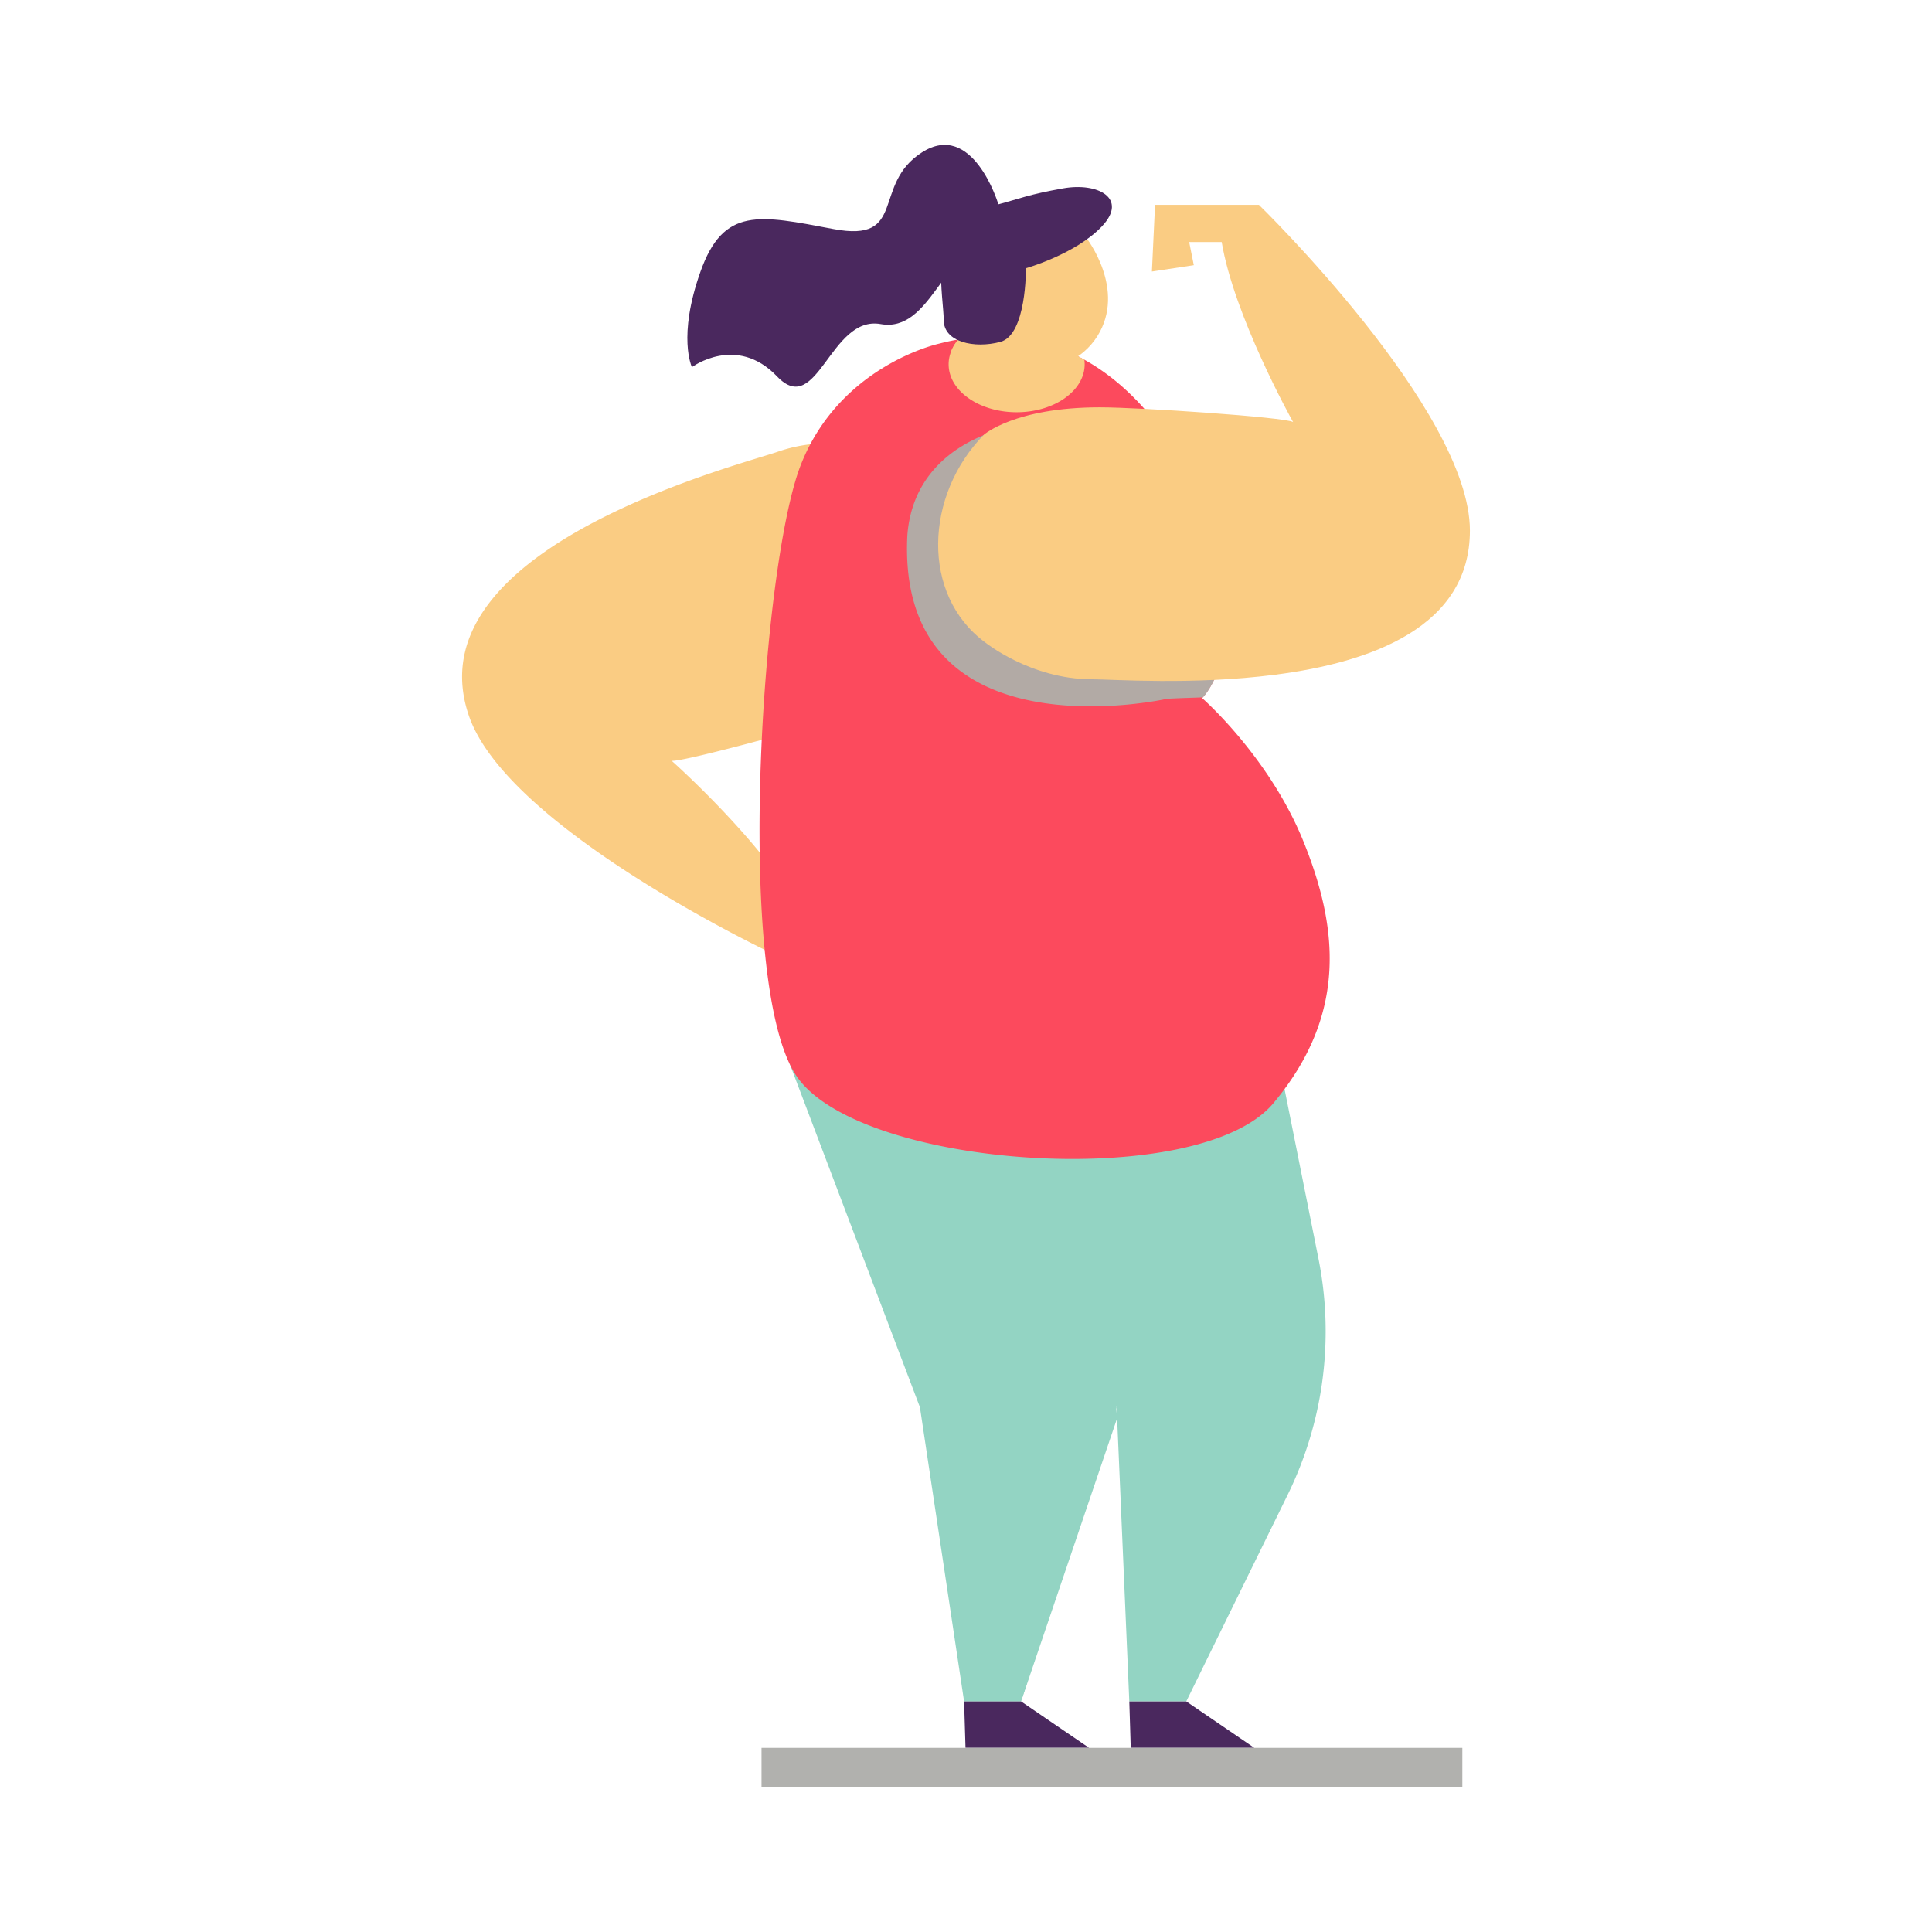 <svg xmlns="http://www.w3.org/2000/svg" viewBox="0 0 1000 1000"><defs><style>.cls-1{isolation:isolate;}.cls-2{fill:#4a285e;}.cls-3,.cls-8{fill:#facc83;}.cls-4,.cls-6,.cls-9{fill:#93d4c3;}.cls-5{fill:#b1b1ae;}.cls-6,.cls-8,.cls-9{mix-blend-mode:multiply;}.cls-7{fill:#fc4a5d;}.cls-9{opacity:0.7;}</style></defs><g class="cls-1"><g id="Layer_1" data-name="Layer 1"><path class="cls-2" d="M516.569,105.158s-13.168-43.077-39.391-26.264-7.289,46.936-45.792,39.65-56.884-11.612-68.845,22.124-4.399,49.355-4.399,49.355,23.083-17.161,44.054,4.808,27.414-31.799,53.658-27.08,32.68-40.745,53.705-36.084S516.569,105.158,516.569,105.158Z"/><path class="cls-3" d="M496.663,335.214s-10.506,18.616-51.947,32.962c-1.014.338-2.12.706-3.349,1.137-11.213,3.656-31.488,9.462-50.349,14.5q-3.686,1.014-7.281,1.935c-18.432,4.823-34.037,8.479-36.095,8.018,1.659,1.444,47.001,42.147,65.402,75.939l15.913-5.499-6.175-10.537,19.415-10.23,9.769,33.177-50.81,17.602s-137.992-64.726-158.39-123.554c-16.281-47.001,25.589-81.038,70.778-103.494,38.338-19.108,79.103-29.921,88.964-33.331a80.093,80.093,0,0,1,16.865-3.871.043.043,0,0,1,.061,0,98.885,98.885,0,0,1,41.594,3.901C500.411,246.158,515.494,295.555,496.663,335.214Z"/><path class="cls-4" d="M684.206,716.444a192.448,192.448,0,0,1-17.695,57.231L614.012,880.64H584.521l-6.543-152.277L452.734,559.529,659.876,538.67,682.424,651.38A192.248,192.248,0,0,1,684.206,716.444Z"/><polygon class="cls-4" points="404.219 538.655 476.15 728.364 499.012 880.655 528.503 880.655 578.227 734.082 561.789 548.539 404.219 538.655"/><polygon class="cls-2" points="584.528 880.655 614.019 880.655 649.227 904.679 585.266 904.679 584.528 880.655"/><polygon class="cls-2" points="499.012 880.655 528.503 880.655 563.711 904.679 499.749 904.679 499.012 880.655"/><rect class="cls-5" x="394.164" y="904.694" width="362.737" height="20.306"/><polygon class="cls-6" points="528.489 880.656 552.275 728.256 491.226 575.856 577.978 728.379 528.489 880.656"/><path class="cls-7" d="M659.077,571.048c-38.461,45.926-214.638,33.884-246.893-14.223C379.898,508.688,394.182,292.637,414.427,240.813c20.214-51.793,71.577-62.914,71.577-62.914,3.41-.891,6.789-1.628,10.076-2.181,25.129-4.393,46.878.307,65.187,10.475,16.65,9.247,30.505,23.009,41.502,38.645a184.181,184.181,0,0,1,19.507,35.788,179.729,179.729,0,0,1,10.015,32.563c.522,2.458.952,4.885,1.321,7.25,6.083,39.782-8.448,57.753-10.998,60.517-.246.277-.369.399-.369.399a4.744,4.744,0,0,0,.399.338c1.106,1.014,4.485,4.116,9.155,9.032,11.52,12.134,30.842,35.297,42.669,64.327C692.777,479.996,697.538,525.092,659.077,571.048Z"/><path class="cls-3" d="M561.42,188.559c0,13.701-15.759,24.821-35.205,24.821-19.446,0-35.205-11.12-35.205-24.821a17.566,17.566,0,0,1,1.075-6.052,21.024,21.024,0,0,1,3.994-6.789c24.207-4.239,45.25-.031,63.129,9.369.706.369,1.382.737,2.058,1.106A20.363,20.363,0,0,1,561.42,188.559Z"/><path class="cls-8" d="M559.208,185.088c-5.007,9.431-17.879,16.128-32.993,16.128-16.466,0-30.259-7.956-34.13-18.708a21.024,21.024,0,0,1,3.994-6.789C520.286,171.479,541.329,175.688,559.208,185.088Z"/><path class="cls-3" d="M562.327,123.18s20.873,26.724,5.62,50.894S511.749,197.039,509.742,177.37,507.735,121.173,562.327,123.18Z"/><path class="cls-2" d="M501.312,117.159s2.81-8.028,14.852-11.239,16.056-5.218,34.12-8.43,33.718,5.218,20.07,19.669-39.338,21.676-39.338,21.676.401,34.521-13.246,38.134-29.303,0-29.303-11.239S480.841,117.561,501.312,117.159Z"/><path class="cls-9" d="M622.613,360.957c-9.892.338-18.401.614-19.015.829,0,0-139.59,31.119-133.968-84.479,4.117-57.63,75.57-70.501,133.139-52.469a184.181,184.181,0,0,1,19.507,35.788,179.729,179.729,0,0,1,10.015,32.563c.522,2.458.952,4.885,1.321,7.25C639.693,340.222,625.163,358.193,622.613,360.957Z"/><path class="cls-3" d="M760.821,274.605c0,49.735-50.687,68.197-100.76,74.618-42.485,5.499-84.54,2.365-94.954,2.365-31.641,0-55.295-19.169-55.295-19.169-33.177-24.514-31.273-76.123-.491-107.457,0,0,16.036-14.131,59.872-14.131,10.69,0,34.252,1.26,55.848,2.826,22.149,1.597,42.239,3.533,44.267,4.792-1.106-1.905-30.627-55.234-36.956-93.173H615.517l2.396,11.981-21.688,3.287,1.628-34.529h53.759S760.821,212.336,760.821,274.605Z"/></g></g></svg>